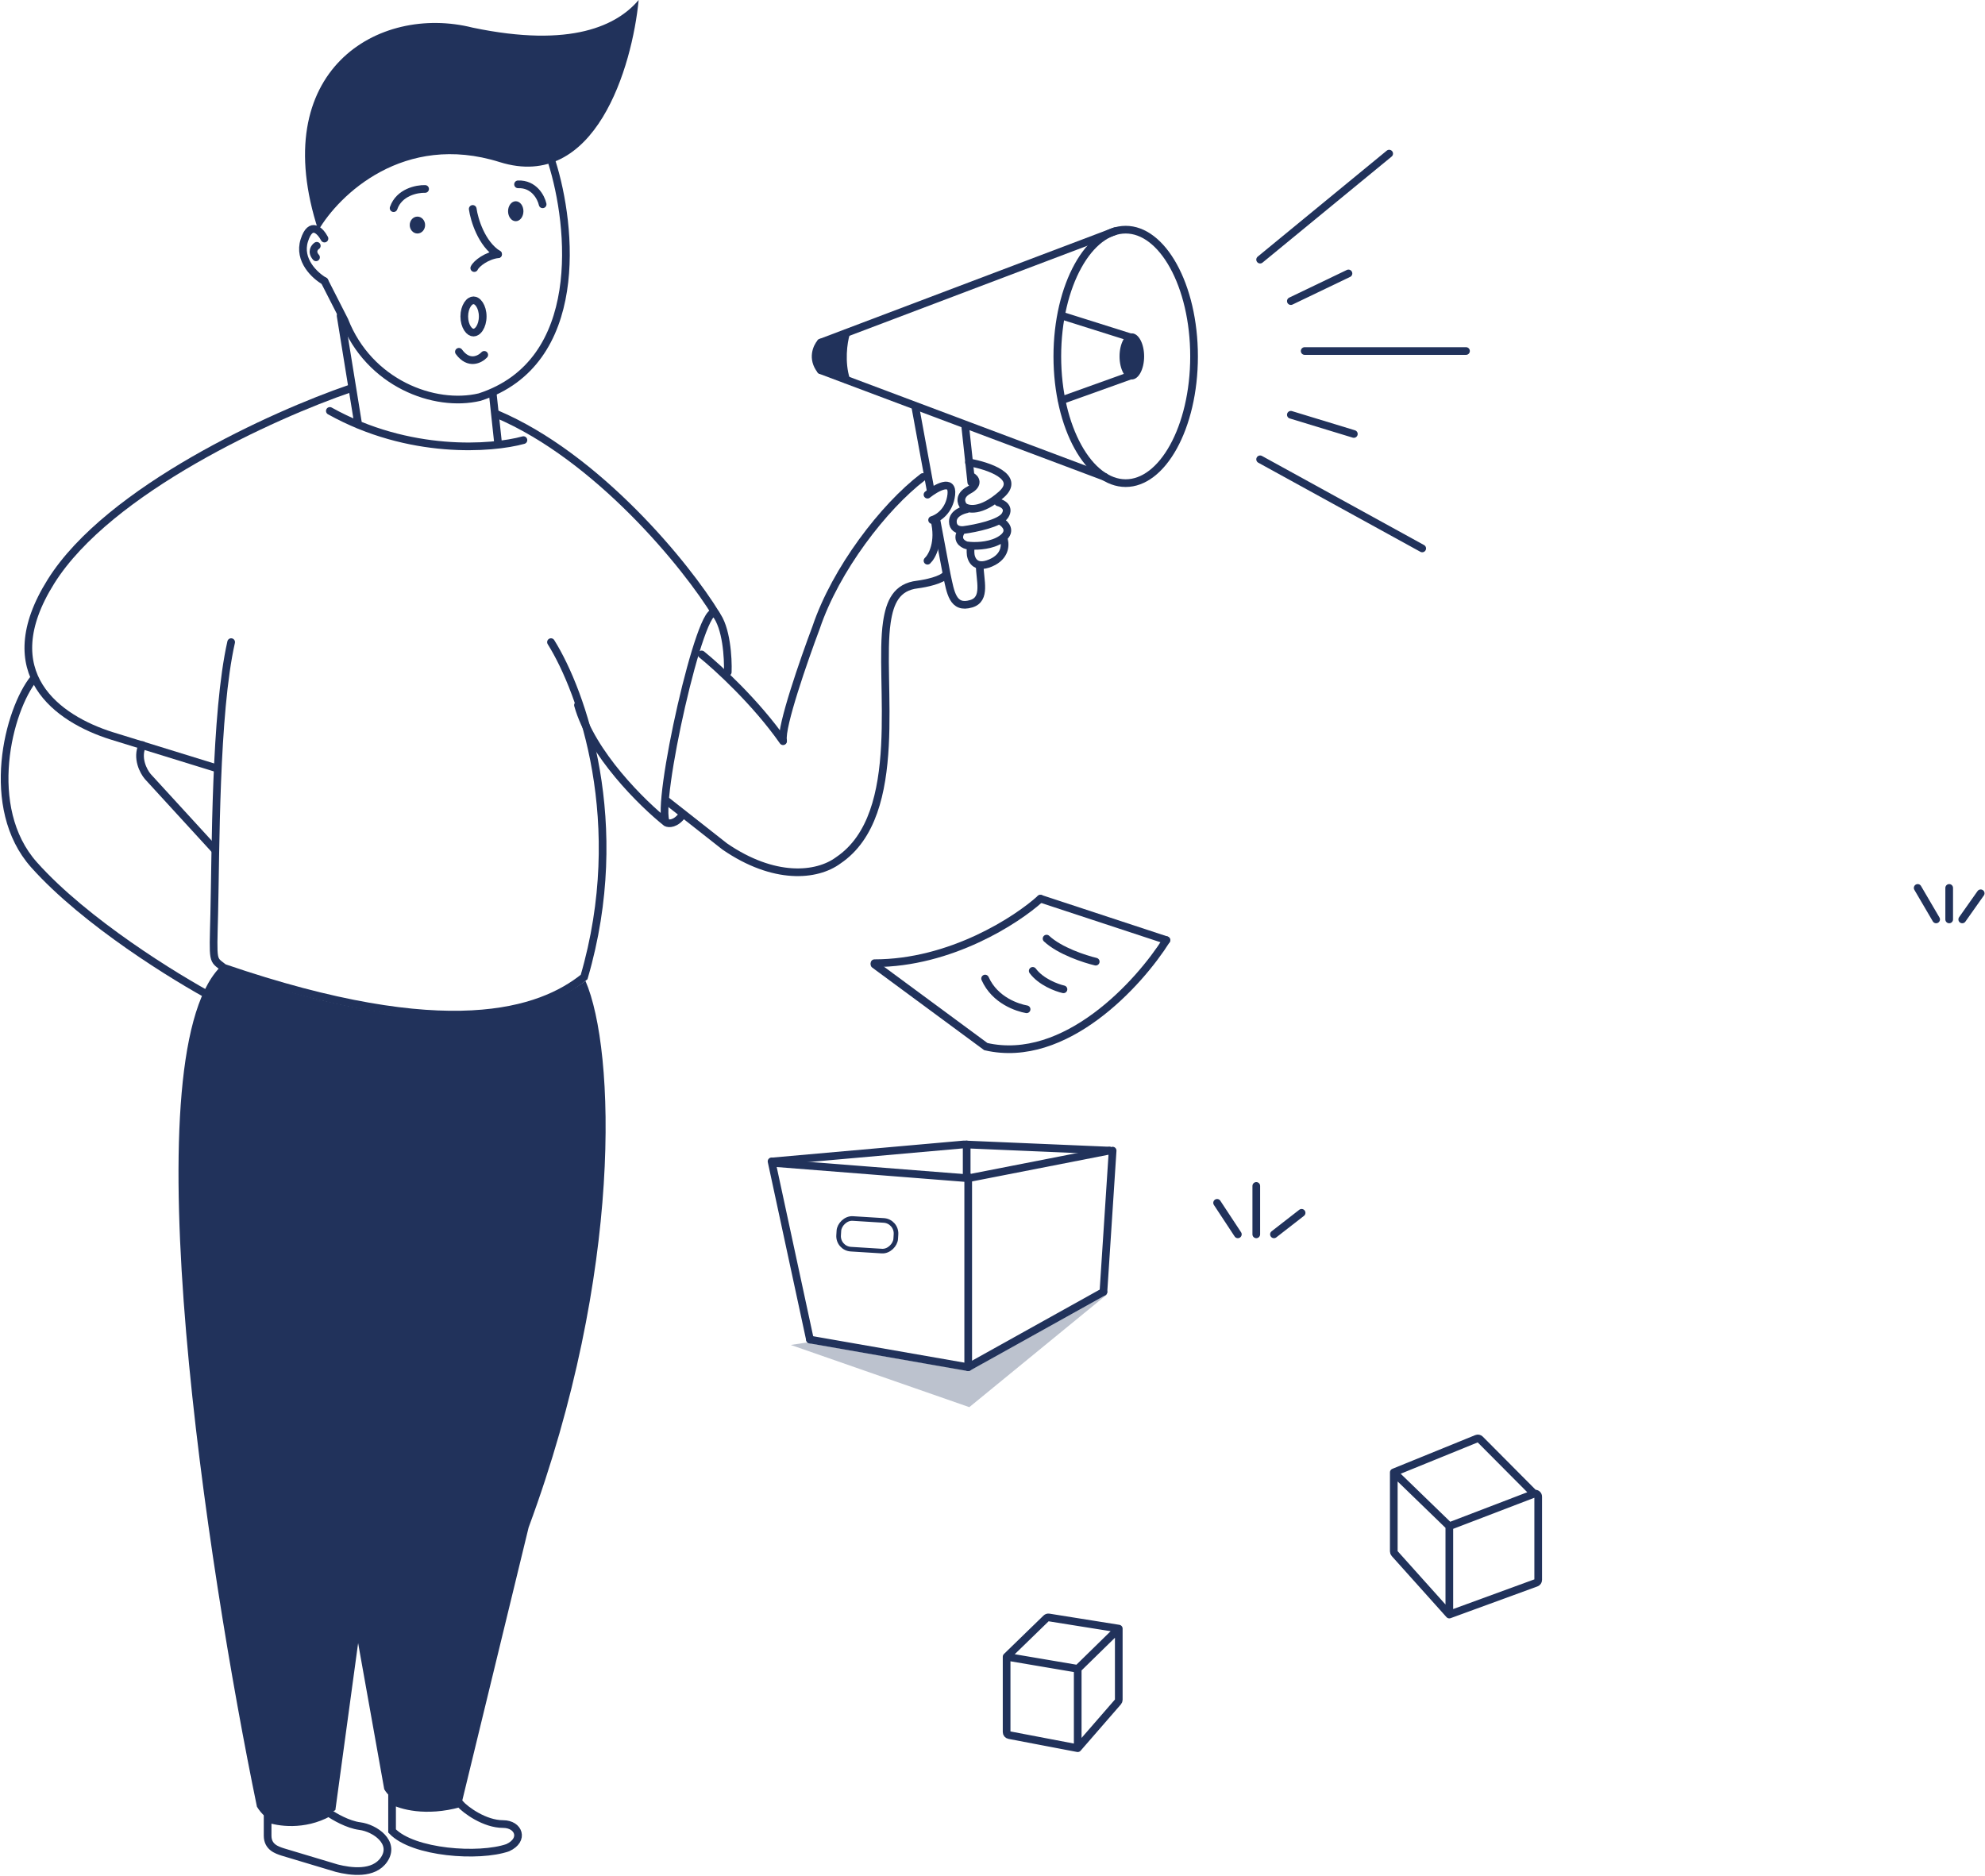 <?xml version="1.0" encoding="UTF-8" standalone="no"?>
<svg
   width="1292"
   height="1221"
   viewBox="0 0 1292 1221"
   fill="none"
   version="1.1"
   id="svg52"
   sodipodi:docname="signup.svg"
   inkscape:version="1.3.2 (091e20e, 2023-11-25, custom)"
   xmlns:inkscape="http://www.inkscape.org/namespaces/inkscape"
   xmlns:sodipodi="http://sodipodi.sourceforge.net/DTD/sodipodi-0.dtd"
   xmlns="http://www.w3.org/2000/svg"
   xmlns:svg="http://www.w3.org/2000/svg">
  <defs
     id="defs52" />
  <sodipodi:namedview
     id="namedview52"
     pagecolor="#ffffff"
     bordercolor="#666666"
     borderopacity="1.0"
     inkscape:showpageshadow="2"
     inkscape:pageopacity="0.0"
     inkscape:pagecheckerboard="0"
     inkscape:deskcolor="#d1d1d1"
     inkscape:zoom="0.73628174"
     inkscape:cx="646.49166"
     inkscape:cy="610.5"
     inkscape:window-width="1920"
     inkscape:window-height="1137"
     inkscape:window-x="-8"
     inkscape:window-y="-8"
     inkscape:window-maximized="1"
     inkscape:current-layer="svg52" />
  <path
     d="m 325.19,105.5 c -62.4,-19.6 -104.67,21.5 -118,44.5 -34,-104 39,-147.5 100.5,-132 64.5,13.5 94.167,-1.667 108,-18 -4.167,43.333 -28.1,125.1 -90.5,105.5 z"
     fill="#21325b"
     id="path1" />
  <path
     d="m 359.19,105.5 c 13.167,41.667 22.2,130.6 -47,153 -29.5,7 -72,-9 -88,-50 l -13,-25.5"
     stroke="#21325b"
     stroke-width="5"
     stroke-linecap="round"
     id="path2" />
  <path
     d="m 211.19,155.301 c -2.65,-5.001 -8.99,-11.771 -13.11,1.155 -4.12,12.926 7.02,23.082 13.11,26.544"
     stroke="#21325b"
     stroke-width="5"
     stroke-linecap="round"
     id="path3" />
  <path
     d="m 206.19,160 c -1.5,1 -3.7,3.9 -0.5,7.5"
     stroke="#21325b"
     stroke-width="5"
     stroke-linecap="round"
     id="path4" />
  <path
     d="m 302.19,206 c 0,3.175 0.846,5.934 2.082,7.824 1.25,1.913 2.69,2.676 3.918,2.676 1.228,0 2.668,-0.763 3.918,-2.676 1.236,-1.89 2.082,-4.649 2.082,-7.824 0,-3.175 -0.846,-5.934 -2.082,-7.824 -1.25,-1.913 -2.69,-2.676 -3.918,-2.676 -1.228,0 -2.668,0.763 -3.918,2.676 -1.236,1.89 -2.082,4.649 -2.082,7.824 z"
     stroke="#21325b"
     stroke-width="5"
     id="path5" />
  <path
     d="m 315.19,231 c -2.833,3 -10.1,6.8 -16.5,-2"
     stroke="#21325b"
     stroke-width="5"
     stroke-linecap="round"
     id="path6" />
  <path
     d="m 307.69,136 c 1,7 5.7,22.7 16.5,29.5"
     stroke="#21325b"
     stroke-width="5"
     stroke-linecap="round"
     id="path7" />
  <path
     d="m 308.69,174.5 c 1.333,-3 8.3,-8.2 15.5,-9"
     stroke="#21325b"
     stroke-width="5"
     stroke-linecap="round"
     id="path8" />
  <path
     d="m 276.69,123 c -5.33,-0.167 -16.9,2.1 -20.5,12.5"
     stroke="#21325b"
     stroke-width="5"
     stroke-linecap="round"
     id="path9" />
  <path
     d="m 353.19,133 c -1,-4.5 -5.6,-13.4 -16,-13"
     stroke="#21325b"
     stroke-width="5"
     stroke-linecap="round"
     id="path10" />
  <ellipse
     cx="-335.69"
     cy="137.5"
     rx="5"
     ry="6.5"
     fill="#21325b"
     id="ellipse10"
     transform="scale(-1,1)" />
  <ellipse
     cx="-271.69"
     cy="146.5"
     rx="5"
     ry="5.5"
     fill="#21325b"
     id="ellipse11"
     transform="scale(-1,1)" />
  <path
     d="m 227.69,253 c -49.17,16.833 -156.9,65.5 -194.5,125.5 -37.6,60 4.5,89.5 39.5,100.5 l 68,21"
     stroke="#21325b"
     stroke-width="5"
     stroke-linecap="round"
     id="path11" />
  <path
     d="m 320.69,256 3.5,32.5 m -102.5,-83 11.5,71 m 107.5,10 c -20.5,5.667 -74.4,9.8 -126,-19"
     stroke="#21325b"
     stroke-width="5"
     stroke-linecap="round"
     id="path12" />
  <path
     d="m 904.19,100 -84,69 m 57.5,9 -37.5,18 m 114,32.5 c -41.005,0 -63.995,0 -105,0 m 32,54 -41,-12.5 m 85.5,87 -105.5,-58"
     stroke="#21325b"
     stroke-width="5"
     stroke-linecap="round"
     id="path13" />
  <path
     d="m 688.19,232 c 0,23.131 5.19,43.948 13.454,58.894 8.312,15.033 19.394,23.606 31.046,23.606 11.652,0 22.734,-8.573 31.046,-23.606 8.264,-14.946 13.454,-35.763 13.454,-58.894 0,-23.131 -5.19,-43.948 -13.454,-58.894 -8.312,-15.033 -19.394,-23.606 -31.046,-23.606 -11.652,0 -22.734,8.573 -31.046,23.606 -8.264,14.946 -13.454,35.763 -13.454,58.894 z"
     stroke="#21325b"
     stroke-width="5"
     id="path14" />
  <ellipse
     cx="-736.69"
     cy="232"
     rx="8"
     ry="15"
     fill="#21325b"
     id="ellipse14"
     transform="scale(-1,1)" />
  <path
     d="m 549.69,247 c -3.2,-9.6 -1.333,-23.667 0,-29.5 l -15.5,5.5 c -6.4,7.6 -2.667,15.167 0,18 z"
     fill="#21325b"
     id="path15" />
  <path
     d="m 534.19,223 191.5,-72.5 m -6.5,160 -185,-69.5"
     stroke="#21325b"
     stroke-width="5"
     stroke-linecap="round"
     id="path16" />
  <path
     d="m 737.19,220 -46,-14.5 m 46,38.5 -46,16.5"
     stroke="#21325b"
     stroke-width="5"
     stroke-linecap="round"
     id="path17" />
  <path
     d="m 632.19,310 c 2.833,1.167 5.3,5.4 -1.5,9 -6.8,3.6 -5.167,8.5 -3.5,10.5 2.667,2.333 11.3,4.1 24.5,-7.5 13.2,-11.6 -8.5,-18.833 -21,-21 m 19,26 c 2.833,0.667 7.7,3.3 4.5,8.5 -3.2,5.2 -19.333,8.5 -27,9.5 -0.331,0.033 -0.666,0.05 -1,0.049 m 3,-13.549 c -1.667,0.333 -9,2.273 -9,8 0,4.053 2.974,5.537 6,5.549 m 25.5,-5.549 c 2.792,1.706 6.622,6.039 1.339,10.5 m -26.839,-4.951 c -4.4,6.038 0.167,9.15 3,9.951 0.695,0.103 1.541,0.193 2.5,0.255 M 653.029,350 c -0.394,0.333 -0.839,0.667 -1.339,1 -6.088,4.058 -14.749,4.59 -20,4.255 M 653.029,350 c 1.447,3.414 1.986,10.959 -6.339,15.535 -0.617,0.339 -1.282,0.661 -2,0.965 -10.4,4.4 -13,-2.833 -13,-7 v -4.245 m -28,-33.255 c 5.667,-4.5 16.7,-10.8 15.5,0 -1.2,10.8 -8.833,15.5 -12.5,16.5"
     stroke="#21325b"
     stroke-width="5"
     stroke-linecap="round"
     id="path18" />
  <path
     d="m 603.69,365 c 3,-2.833 8.1,-12.1 4.5,-26.5"
     stroke="#21325b"
     stroke-width="5"
     stroke-linecap="round"
     id="path19" />
  <path
     d="m 600.69,310.5 c -25.5,19.5 -56.7,60 -69.5,98 -7.833,20.833 -23.1,64.7 -21.5,73.5 m -75.5,39.5 37.5,29.5 c 32,22 59.833,19.5 74,9 44.4,-30 25.869,-116.906 31.563,-155.031 1.937,-12.969 6.253,-22.905 19.937,-24.469 5.167,-0.667 16.1,-2.9 18.5,-6.5"
     stroke="#21325b"
     stroke-width="5"
     stroke-linecap="round"
     id="path20" />
  <path
     d="m 628.19,277 4,37 m -26.5,5 -10,-54.5 m 42,103.5 c 0,9.5 4.5,22 -5.5,25 -12.21,3.663 -13.5,-7.5 -16,-19 l -6.5,-34.5"
     stroke="#21325b"
     stroke-width="5"
     stroke-linecap="round"
     id="path21" />
  <path
     d="m 456.69,426 c 10.333,8.333 35.4,31.3 53,56.5"
     stroke="#21325b"
     stroke-width="5"
     stroke-linecap="round"
     id="path22" />
  <path
     d="m 473.69,437.5 c 0.333,-9 -0.8,-29.2 -8,-38 -9,-11 -39.5,125.5 -32,136 m 0,0 c 1.667,0.833 6.1,1 10.5,-5 m -10.5,5 c -15.5,-12.333 -48.7,-44.9 -57.5,-76.5"
     stroke="#21325b"
     stroke-width="5"
     stroke-linecap="round"
     id="path23" />
  <path
     d="m 344.069,994.313 c 61.558,-166.462 56.477,-310.814 36.994,-355.791 C 314.19,688 186.19,647.5 142.82,630 c -58.01,61.358 -7.89,389.64 24.42,546.11 12.43,20.46 39.21,9.95 51.05,2.14 l 14.8,-108.66 17.01,95.16 c 9.47,15.91 37.49,12.79 50.316,9.23 z"
     fill="#21325b"
     id="path24" />
  <path
     d="m 358.62,418 c 20.184,32.248 50.794,117.903 21.57,218 -28,22.5 -88.5,44 -234.5,-6 -7.5,-6 -7.05,-2.519 -6.25,-34.853 1,-40.417 0.5,-130.71 11.01,-177.147"
     stroke="#21325b"
     stroke-width="5"
     stroke-linecap="round"
     id="path25" />
  <path
     d="m 466.19,400 c -19.167,-31.5 -77,-102.5 -143,-130.5"
     stroke="#21325b"
     stroke-width="5"
     stroke-linecap="round"
     id="path26" />
  <path
     d="m 22.19,441.5 c -16.67,20.333 -33.2,84.3 0,121.5 33.2,37.2 92.17,73.5 117.5,87 m 0,-97 -43.5,-47.5 c -2.83,-3.333 -7.5,-12.1 -3.5,-20.5"
     stroke="#21325b"
     stroke-width="5"
     stroke-linecap="round"
     id="path27" />
  <path
     d="m 534.19,223 c -2.5,2.833 -6,10.4 0,18"
     stroke="#21325b"
     stroke-width="5"
     stroke-linecap="round"
     id="path28" />
  <path
     d="m 550.69,217 c -1.833,5.833 -3.5,19 0,30"
     stroke="#21325b"
     stroke-width="5"
     stroke-linecap="round"
     id="path29" />
  <path
     d="m 327.475,1187.39 c -11.924,0 -24.344,-8.98 -28.318,-13.47 -22.057,6.16 -38.507,1.29 -43.967,-1.92 v 19.88 c 13.71,14.37 56.636,17.32 75.265,10.9 11.179,-5.13 7.224,-15.39 -2.98,-15.39 z"
     stroke="#21325b"
     stroke-width="5"
     id="path30" />
  <path
     d="m 234.22,1188.72 c -7.8,-1 -16.76,-6.23 -20.26,-8.72 -16.21,8.97 -33.27,6.23 -39.77,3.74 v 11.2 c 0,7.47 6,9.34 9.76,10.59 l 35.26,10.58 c 9.01,2.28 24.02,4.36 30.77,-5.6 7.58,-11.19 -6,-20.55 -15.76,-21.79 z"
     stroke="#21325b"
     stroke-width="5"
     id="path31" />
  <path
     d="m 1289.19,581.5 -12,17 m -8.5,0 V 578 m -8.5,20.5 -12,-20.5"
     stroke="#21325b"
     stroke-width="5"
     stroke-linecap="round"
     id="path32" />
  <path
     d="m 943.344,1051 56.533,-20.67 c 0.788,-0.29 1.313,-1.04 1.313,-1.88 v -54.195 c 0,-1.303 -1.225,-2.258 -2.488,-1.94 l -0.141,0.036 M 943.344,1051 v -57.5 m 0,57.5 -35.643,-39.75 c -0.329,-0.36 -0.511,-0.84 -0.511,-1.33 v -51.449 m 36.154,35.029 55.217,-21.149 m -55.217,21.149 -36.154,-35.029 m 91.371,13.88 -35.215,-35.407 c -0.569,-0.572 -1.425,-0.746 -2.172,-0.442 l -53.984,21.969"
     stroke="#21325b"
     stroke-width="5"
     stroke-linecap="round"
     id="path33" />
  <path
     d="m 728.19,1060.16 v 46.35 c 0,0.48 -0.174,0.95 -0.491,1.31 l -26.232,30.18 m 26.723,-77.84 -26.723,26.16 m 26.723,-26.16 -45.51,-7.27 c -0.623,-0.1 -1.257,0.1 -1.709,0.54 l -25.781,25.04 m 46.277,59.53 v -51.68 m 0,51.68 -44.652,-8.53 c -0.943,-0.18 -1.625,-1.01 -1.625,-1.97 v -49.03 m 46.277,7.85 -46.277,-7.85"
     stroke="#21325b"
     stroke-width="5"
     stroke-linecap="round"
     id="path34" />
  <path
     d="m 847.19,789.5 -18,14 m -11.5,0 V 772 m -12,31.5 -13.5,-20.5"
     stroke="#21325b"
     stroke-width="5"
     stroke-linecap="round"
     id="path35" />
  <path
     d="m 628.19,745 94,4"
     stroke="#21325b"
     stroke-width="5"
     stroke-linecap="round"
     id="path36" />
  <path
     d="m 627.19,745 -124,11"
     stroke="#21325b"
     stroke-width="5"
     stroke-linecap="round"
     id="path37" />
  <path
     d="m 502.19,756 25,116"
     stroke="#21325b"
     stroke-width="5"
     stroke-linecap="round"
     id="path38" />
  <path
     d="m 527.19,872 103,18"
     stroke="#21325b"
     stroke-width="5"
     stroke-linecap="round"
     id="path39" />
  <path
     d="M 630.19,889 V 766"
     stroke="#21325b"
     stroke-width="5"
     stroke-linecap="round"
     id="path40" />
  <path
     d="m 630.19,767 -127,-10"
     stroke="#21325b"
     stroke-width="5"
     stroke-linecap="round"
     id="path41" />
  <path
     d="m 630.19,767 92,-18"
     stroke="#21325b"
     stroke-width="5"
     stroke-linecap="round"
     id="path42" />
  <path
     d="m 724.19,749 -6,92"
     stroke="#21325b"
     stroke-width="5"
     stroke-linecap="round"
     id="path43" />
  <path
     d="m 718.19,841 -88,49"
     stroke="#21325b"
     stroke-width="5"
     stroke-linecap="round"
     id="path44" />
  <path
     d="m 629.19,745 v 20"
     stroke="#21325b"
     stroke-width="5"
     stroke-linecap="round"
     id="path45" />
  <rect
     x="-631.934"
     y="757.315"
     width="37.243"
     height="19.996"
     rx="8.5"
     transform="matrix(-0.998,-0.062,-0.062,0.998,0,0)"
     stroke="#21325b"
     stroke-width="3"
     id="rect45" />
  <path
     d="m 759.19,612 c -17.629,28.048 -65.814,81.175 -117.526,69.296 l -72.474,-53.457"
     stroke="#21325b"
     stroke-width="5"
     stroke-linecap="round"
     id="path46" />
  <path
     d="m 759.19,612 -82,-27"
     stroke="#21325b"
     stroke-width="5"
     stroke-linecap="round"
     id="path47" />
  <path
     d="m 677.19,585 c -15.382,14 -58.516,42 -108,42"
     stroke="#21325b"
     stroke-width="5"
     stroke-linecap="round"
     id="path48" />
  <path
     d="m 713.19,626 c -7.111,-1.667 -23.467,-7 -32,-15"
     stroke="#21325b"
     stroke-width="5"
     stroke-linecap="round"
     id="path49" />
  <path
     d="m 692.19,644 c -4.444,-1 -14.667,-4.8 -20,-12"
     stroke="#21325b"
     stroke-width="5"
     stroke-linecap="round"
     id="path50" />
  <path
     d="m 668.19,657 c -5.667,-1 -20.6,-5.6 -27,-20"
     stroke="#21325b"
     stroke-width="5"
     stroke-linecap="round"
     id="path51" />
  <path
     d="m 630.909,916 89.781,-73.5 -90,50 -106,-18.5 -10,1.5 z"
     fill="#21325b"
     fill-opacity="0.3"
     id="path52" />
</svg>
